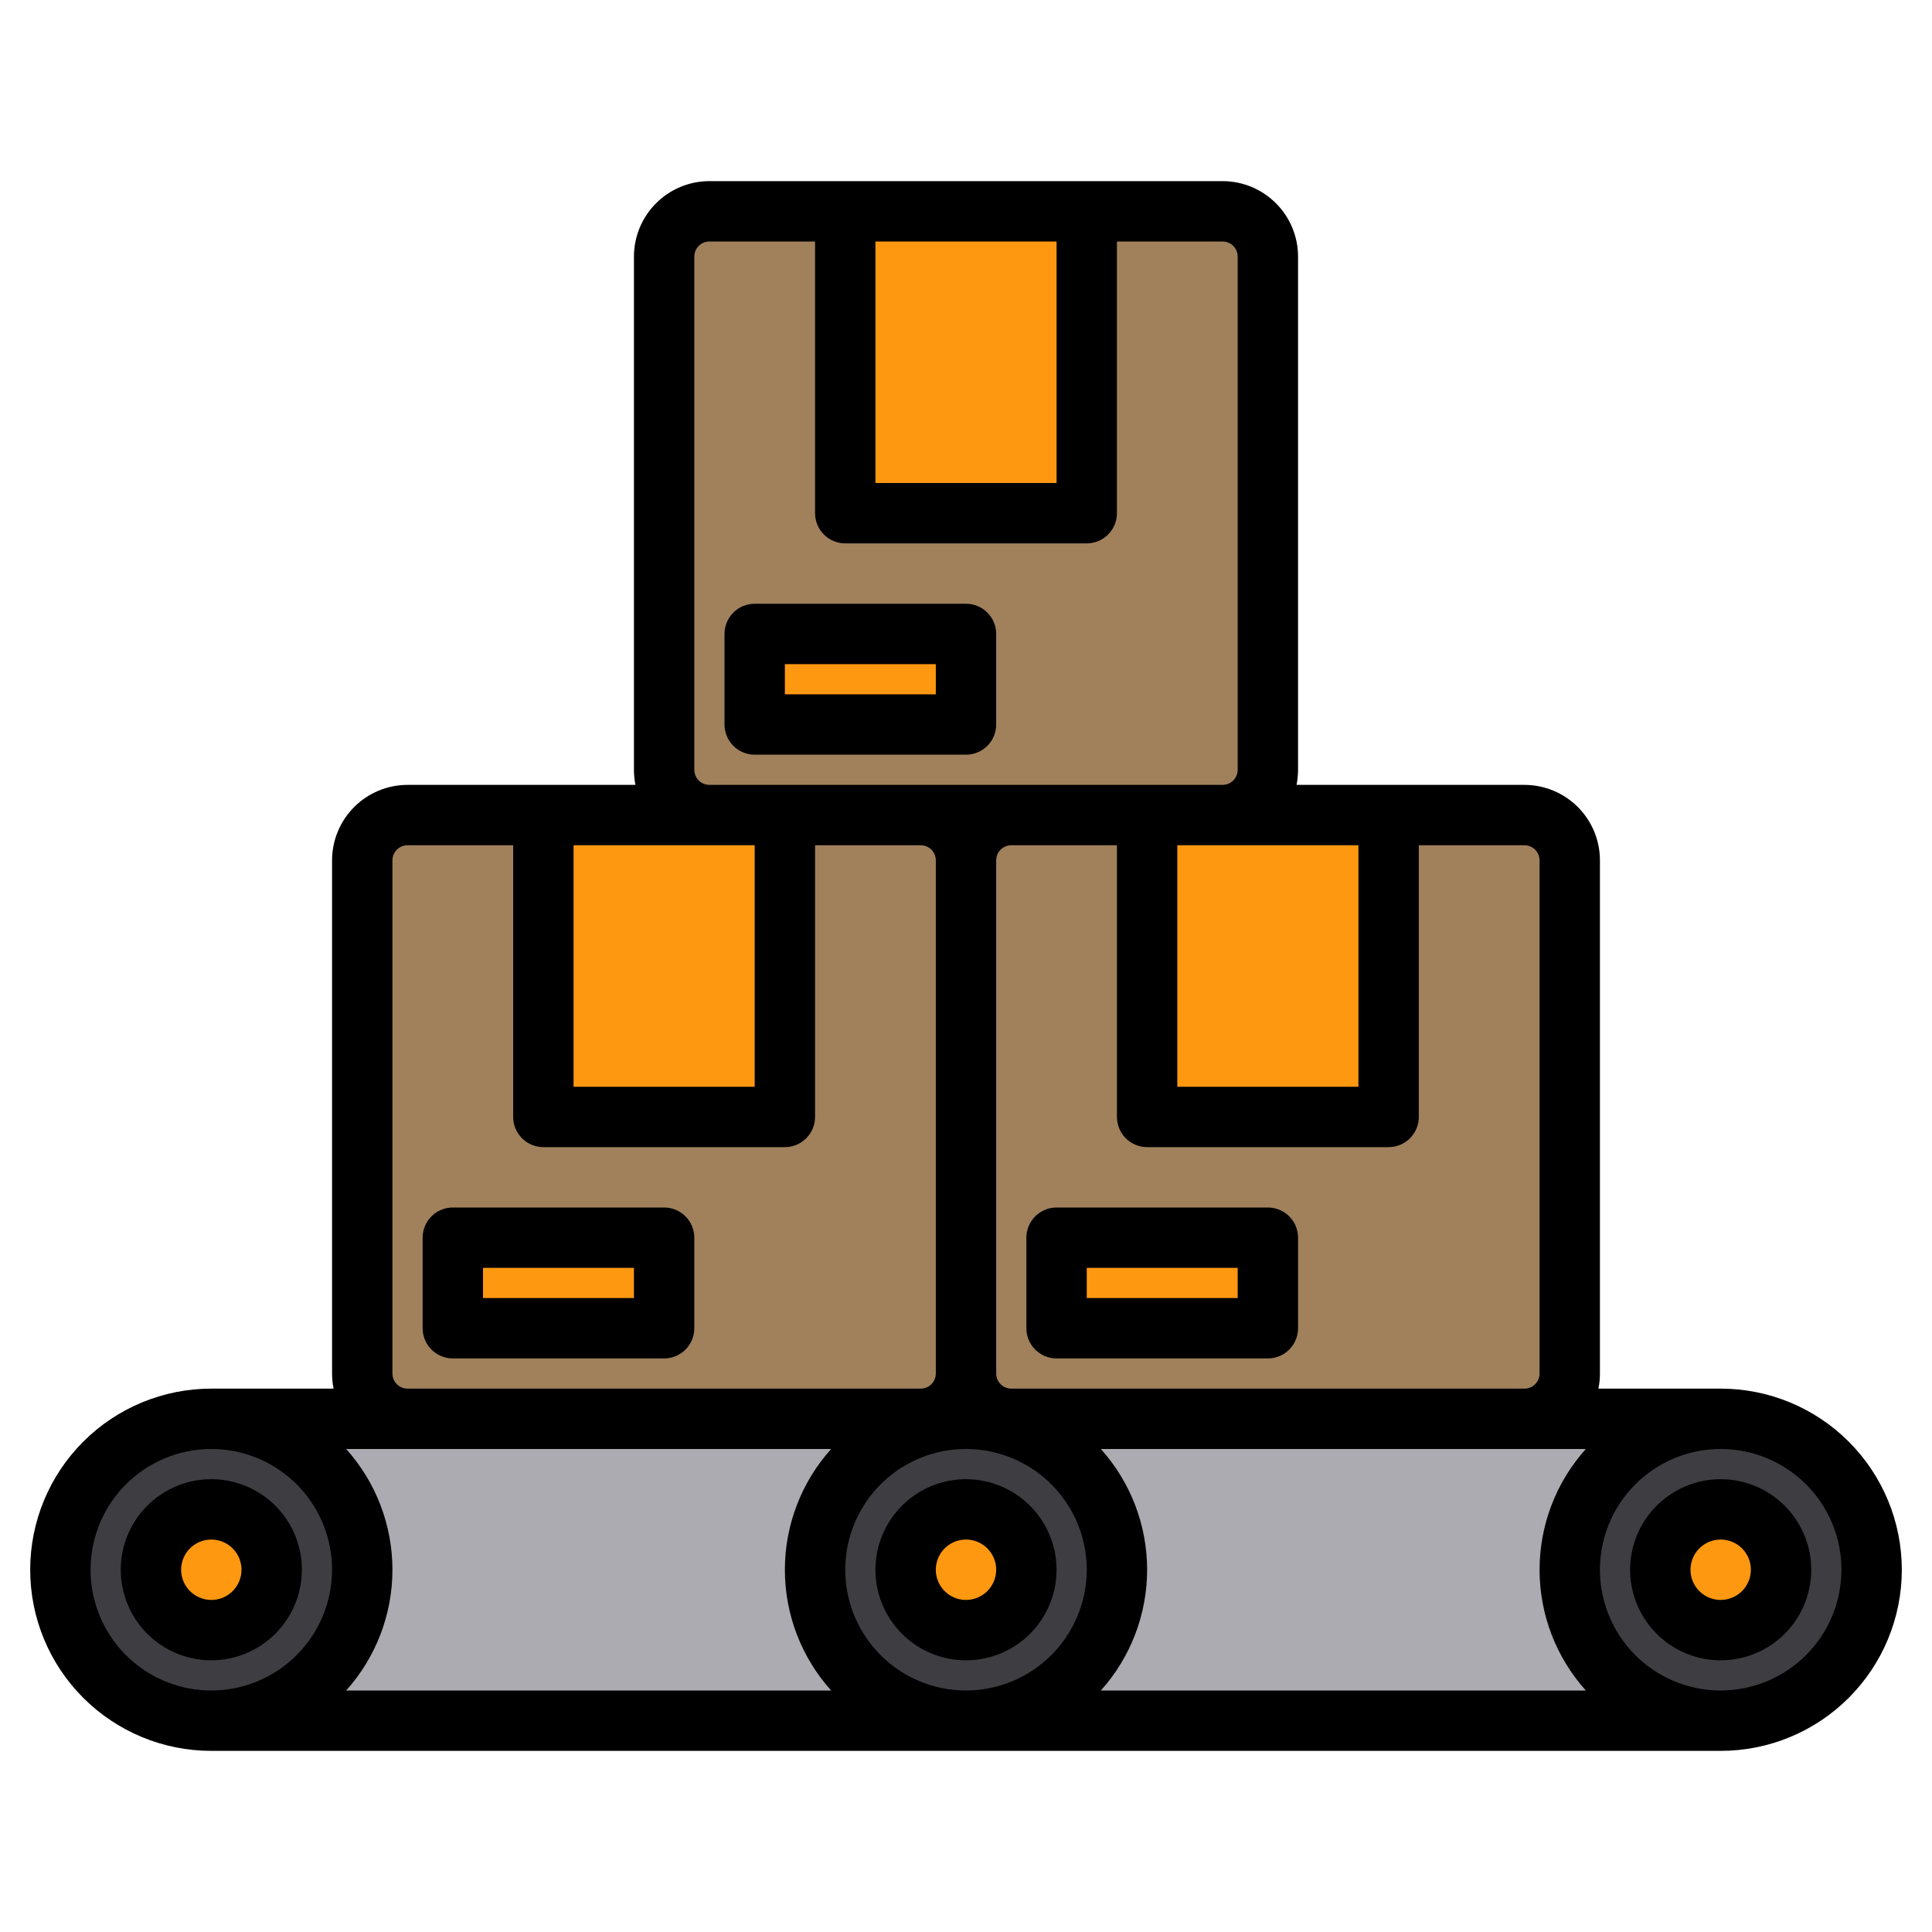 <?xml version="1.0" encoding="UTF-8" standalone="no"?> <svg width="512" height="512" viewBox="0 0 512 512" fill="none" xmlns="http://www.w3.org/2000/svg">
<path d="M456 376H56V456H456V376Z" fill="#ACABB1"/>
<path d="M56 456C78.091 456 96 438.091 96 416C96 393.909 78.091 376 56 376C33.909 376 16 393.909 16 416C16 438.091 33.909 456 56 456Z" fill="#3E3D42"/>
<path d="M56 432C64.837 432 72 424.837 72 416C72 407.163 64.837 400 56 400C47.163 400 40 407.163 40 416C40 424.837 47.163 432 56 432Z" fill="#FF9811"/>
<path d="M456 456C478.091 456 496 438.091 496 416C496 393.909 478.091 376 456 376C433.909 376 416 393.909 416 416C416 438.091 433.909 456 456 456Z" fill="#3E3D42"/>
<path d="M456 432C464.837 432 472 424.837 472 416C472 407.163 464.837 400 456 400C447.163 400 440 407.163 440 416C440 424.837 447.163 432 456 432Z" fill="#FF9811"/>
<path d="M256 456C278.091 456 296 438.091 296 416C296 393.909 278.091 376 256 376C233.909 376 216 393.909 216 416C216 438.091 233.909 456 256 456Z" fill="#3E3D42"/>
<path d="M256 432C264.837 432 272 424.837 272 416C272 407.163 264.837 400 256 400C247.163 400 240 407.163 240 416C240 424.837 247.163 432 256 432Z" fill="#FF9811"/>
<path d="M244 216H108C101.373 216 96 221.373 96 228V364C96 370.627 101.373 376 108 376H244C250.627 376 256 370.627 256 364V228C256 221.373 250.627 216 244 216Z" fill="#A0815C"/>
<path d="M208 216H144V296H208V216Z" fill="#FF9811"/>
<path d="M404 216H268C261.373 216 256 221.373 256 228V364C256 370.627 261.373 376 268 376H404C410.627 376 416 370.627 416 364V228C416 221.373 410.627 216 404 216Z" fill="#A0815C"/>
<path d="M368 216H304V296H368V216Z" fill="#FF9811"/>
<path d="M324 56H188C181.373 56 176 61.373 176 68V204C176 210.627 181.373 216 188 216H324C330.627 216 336 210.627 336 204V68C336 61.373 330.627 56 324 56Z" fill="#A0815C"/>
<path d="M288 56H224V136H288V56Z" fill="#FF9811"/>
<path d="M256 168H200V192H256V168Z" fill="#FF9811"/>
<path d="M176 328H120V352H176V328Z" fill="#FF9811"/>
<path d="M336 328H280V352H336V328Z" fill="#FF9811"/>
<path d="M80 416C80 411.253 78.592 406.613 75.955 402.666C73.318 398.72 69.57 395.643 65.184 393.827C60.799 392.01 55.973 391.535 51.318 392.461C46.662 393.387 42.386 395.673 39.029 399.029C35.673 402.386 33.387 406.662 32.461 411.318C31.535 415.973 32.01 420.799 33.827 425.184C35.643 429.57 38.719 433.318 42.666 435.955C46.613 438.592 51.253 440 56 440C62.363 439.993 68.463 437.462 72.963 432.963C77.462 428.463 79.993 422.363 80 416V416ZM48 416C48 414.418 48.469 412.871 49.348 411.555C50.227 410.24 51.477 409.214 52.938 408.609C54.4 408.003 56.009 407.845 57.561 408.154C59.113 408.462 60.538 409.224 61.657 410.343C62.776 411.462 63.538 412.887 63.846 414.439C64.155 415.991 63.996 417.6 63.391 419.061C62.785 420.523 61.76 421.773 60.445 422.652C59.129 423.531 57.582 424 56 424C53.879 423.998 51.846 423.154 50.346 421.654C48.846 420.154 48.002 418.121 48 416V416Z" fill="black"/>
<path d="M456 368H423.6C423.866 366.683 424 365.343 424 364V228C423.995 222.697 421.886 217.613 418.136 213.864C414.387 210.114 409.303 208.005 404 208H343.6C343.866 206.683 344 205.343 344 204V68C343.995 62.697 341.886 57.613 338.136 53.864C334.387 50.114 329.303 48.005 324 48H188C182.697 48.005 177.613 50.114 173.864 53.864C170.114 57.613 168.005 62.697 168 68V204C168 205.343 168.134 206.683 168.4 208H108C102.697 208.005 97.613 210.114 93.864 213.864C90.114 217.613 88.005 222.697 88 228V364C88 365.343 88.134 366.683 88.4 368H56C43.27 368 31.061 373.057 22.059 382.059C13.057 391.061 8 403.27 8 416C8 428.73 13.057 440.939 22.059 449.941C31.061 458.943 43.27 464 56 464H456C468.73 464 480.939 458.943 489.941 449.941C498.943 440.939 504 428.73 504 416C504 403.27 498.943 391.061 489.941 382.059C480.939 373.057 468.73 368 456 368ZM56 448C49.671 448 43.484 446.123 38.222 442.607C32.959 439.091 28.858 434.093 26.436 428.246C24.014 422.399 23.38 415.965 24.615 409.757C25.85 403.55 28.897 397.848 33.373 393.373C37.848 388.897 43.55 385.85 49.757 384.615C55.965 383.38 62.399 384.014 68.246 386.436C74.093 388.858 79.091 392.959 82.607 398.222C86.123 403.484 88 409.671 88 416C87.99 424.484 84.616 432.618 78.617 438.617C72.618 444.616 64.484 447.99 56 448V448ZM376 296V224H404C405.061 224 406.078 224.421 406.828 225.172C407.579 225.922 408 226.939 408 228V364C408 365.061 407.579 366.078 406.828 366.828C406.078 367.579 405.061 368 404 368H268C266.939 368 265.922 367.579 265.172 366.828C264.421 366.078 264 365.061 264 364V228C264 226.939 264.421 225.922 265.172 225.172C265.922 224.421 266.939 224 268 224H296V296C296 298.122 296.843 300.157 298.343 301.657C299.843 303.157 301.878 304 304 304H368C370.122 304 372.157 303.157 373.657 301.657C375.157 300.157 376 298.122 376 296ZM360 224V288H312V224H360ZM232 64H280V128H232V64ZM184 68C184 66.939 184.421 65.922 185.172 65.172C185.922 64.421 186.939 64 188 64H216V136C216 138.122 216.843 140.157 218.343 141.657C219.843 143.157 221.878 144 224 144H288C290.122 144 292.157 143.157 293.657 141.657C295.157 140.157 296 138.122 296 136V64H324C325.061 64 326.078 64.421 326.828 65.172C327.579 65.922 328 66.939 328 68V204C328 205.061 327.579 206.078 326.828 206.828C326.078 207.579 325.061 208 324 208H188C186.939 208 185.922 207.579 185.172 206.828C184.421 206.078 184 205.061 184 204V68ZM152 224H200V288H152V224ZM104 228C104 226.939 104.421 225.922 105.172 225.172C105.922 224.421 106.939 224 108 224H136V296C136 298.122 136.843 300.157 138.343 301.657C139.843 303.157 141.878 304 144 304H208C210.122 304 212.157 303.157 213.657 301.657C215.157 300.157 216 298.122 216 296V224H244C245.061 224 246.078 224.421 246.828 225.172C247.579 225.922 248 226.939 248 228V364C248 365.061 247.579 366.078 246.828 366.828C246.078 367.579 245.061 368 244 368H108C106.939 368 105.922 367.579 105.172 366.828C104.421 366.078 104 365.061 104 364V228ZM220.26 448H91.74C99.633 439.211 104 427.814 104 416C104 404.186 99.633 392.789 91.74 384H220.26C212.366 392.789 208 404.186 208 416C208 427.814 212.366 439.211 220.26 448V448ZM256 448C249.671 448 243.484 446.123 238.222 442.607C232.959 439.091 228.858 434.093 226.436 428.246C224.014 422.399 223.38 415.965 224.615 409.757C225.85 403.55 228.897 397.848 233.373 393.373C237.848 388.897 243.55 385.85 249.757 384.615C255.965 383.38 262.399 384.014 268.246 386.436C274.093 388.858 279.091 392.959 282.607 398.222C286.123 403.484 288 409.671 288 416C287.99 424.484 284.616 432.618 278.617 438.617C272.618 444.616 264.484 447.99 256 448V448ZM420.26 448H291.74C299.634 439.211 304 427.814 304 416C304 404.186 299.634 392.789 291.74 384H420.26C412.366 392.789 408 404.186 408 416C408 427.814 412.366 439.211 420.26 448V448ZM456 448C449.671 448 443.484 446.123 438.222 442.607C432.959 439.091 428.858 434.093 426.436 428.246C424.014 422.399 423.38 415.965 424.615 409.757C425.85 403.55 428.897 397.848 433.373 393.373C437.848 388.897 443.55 385.85 449.757 384.615C455.965 383.38 462.399 384.014 468.246 386.436C474.093 388.858 479.091 392.959 482.607 398.222C486.123 403.484 488 409.671 488 416C487.99 424.484 484.616 432.618 478.617 438.617C472.618 444.616 464.484 447.99 456 448V448Z" fill="black"/>
<path d="M456 392C451.253 392 446.613 393.408 442.666 396.045C438.72 398.682 435.643 402.43 433.827 406.816C432.01 411.201 431.535 416.027 432.461 420.682C433.387 425.338 435.673 429.614 439.029 432.971C442.386 436.327 446.662 438.613 451.318 439.539C455.973 440.465 460.799 439.99 465.184 438.173C469.57 436.357 473.318 433.28 475.955 429.334C478.592 425.387 480 420.747 480 416C479.993 409.637 477.462 403.537 472.963 399.037C468.463 394.538 462.363 392.007 456 392ZM456 424C454.418 424 452.871 423.531 451.555 422.652C450.24 421.773 449.214 420.523 448.609 419.061C448.003 417.6 447.845 415.991 448.154 414.439C448.462 412.887 449.224 411.462 450.343 410.343C451.462 409.224 452.887 408.462 454.439 408.154C455.991 407.845 457.6 408.003 459.061 408.609C460.523 409.214 461.773 410.24 462.652 411.555C463.531 412.871 464 414.418 464 416C463.998 418.121 463.154 420.154 461.654 421.654C460.154 423.154 458.121 423.998 456 424V424Z" fill="black"/>
<path d="M256 392C251.253 392 246.613 393.408 242.666 396.045C238.72 398.682 235.643 402.43 233.827 406.816C232.01 411.201 231.535 416.027 232.461 420.682C233.387 425.338 235.673 429.614 239.029 432.971C242.386 436.327 246.662 438.613 251.318 439.539C255.973 440.465 260.799 439.99 265.184 438.173C269.57 436.357 273.318 433.28 275.955 429.334C278.592 425.387 280 420.747 280 416C279.993 409.637 277.462 403.537 272.963 399.037C268.463 394.538 262.363 392.007 256 392V392ZM256 424C254.418 424 252.871 423.531 251.555 422.652C250.24 421.773 249.214 420.523 248.609 419.061C248.003 417.6 247.845 415.991 248.154 414.439C248.462 412.887 249.224 411.462 250.343 410.343C251.462 409.224 252.887 408.462 254.439 408.154C255.991 407.845 257.6 408.003 259.061 408.609C260.523 409.214 261.773 410.24 262.652 411.555C263.531 412.871 264 414.418 264 416C263.998 418.121 263.154 420.154 261.654 421.654C260.154 423.154 258.121 423.998 256 424V424Z" fill="black"/>
<path d="M264 192V168C264 165.878 263.157 163.843 261.657 162.343C260.157 160.843 258.122 160 256 160H200C197.878 160 195.843 160.843 194.343 162.343C192.843 163.843 192 165.878 192 168V192C192 194.122 192.843 196.157 194.343 197.657C195.843 199.157 197.878 200 200 200H256C258.122 200 260.157 199.157 261.657 197.657C263.157 196.157 264 194.122 264 192ZM248 184H208V176H248V184Z" fill="black"/>
<path d="M176 320H120C117.878 320 115.843 320.843 114.343 322.343C112.843 323.843 112 325.878 112 328V352C112 354.122 112.843 356.157 114.343 357.657C115.843 359.157 117.878 360 120 360H176C178.122 360 180.157 359.157 181.657 357.657C183.157 356.157 184 354.122 184 352V328C184 325.878 183.157 323.843 181.657 322.343C180.157 320.843 178.122 320 176 320ZM168 344H128V336H168V344Z" fill="black"/>
<path d="M336 320H280C277.878 320 275.843 320.843 274.343 322.343C272.843 323.843 272 325.878 272 328V352C272 354.122 272.843 356.157 274.343 357.657C275.843 359.157 277.878 360 280 360H336C338.122 360 340.157 359.157 341.657 357.657C343.157 356.157 344 354.122 344 352V328C344 325.878 343.157 323.843 341.657 322.343C340.157 320.843 338.122 320 336 320ZM328 344H288V336H328V344Z" fill="black"/>
</svg>
